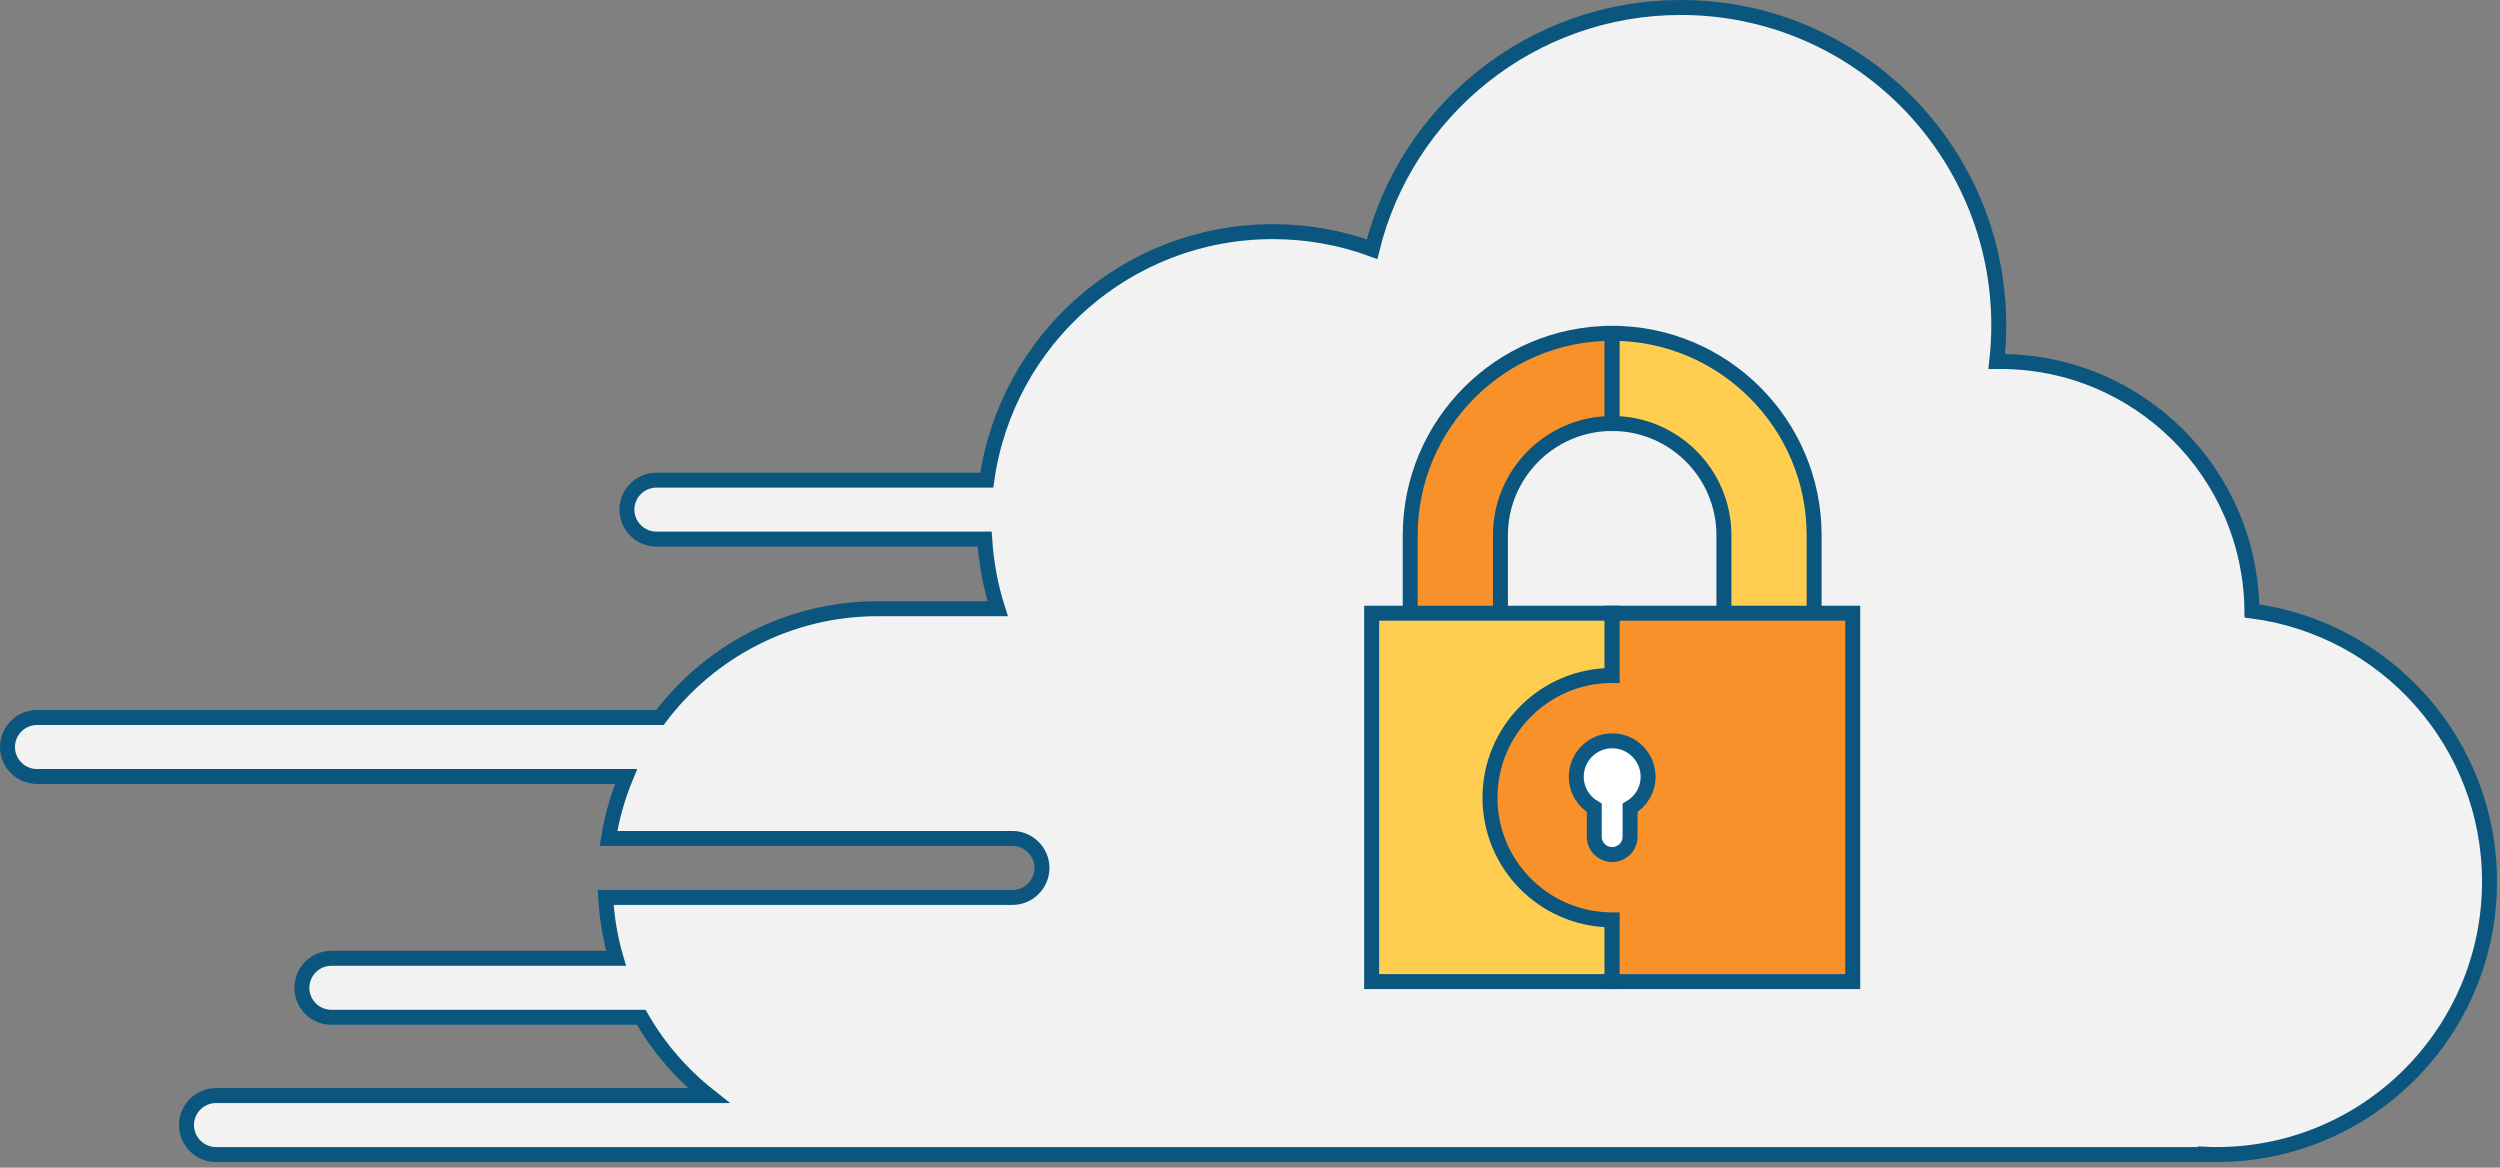 <?xml version="1.0" encoding="UTF-8" standalone="no"?>
<svg width="334px" height="156px" viewBox="0 0 334 156" version="1.1" xmlns="http://www.w3.org/2000/svg" xmlns:xlink="http://www.w3.org/1999/xlink">
    <rect x="0" y="0" width="334" height="156" fill="#808080" stroke="none"/>
    <!-- Generator: Sketch 50.2 (55047) - http://www.bohemiancoding.com/sketch -->
    <title>Group</title>
    <desc>Created with Sketch.</desc>
    <defs>
        <polygon id="path-1" points="0 155.246 333.599 155.246 333.599 0 0 0"></polygon>
    </defs>
    <g id="Page-1" stroke="none" stroke-width="1" fill="none" fill-rule="evenodd">
        <g id="direct-connect" transform="translate(-268, -849)">
            <g id="Group" transform="translate(268, 849)">
                <path d="M4.938,95.863 L88.163,95.863 C94.816,87.033 105.388,81.322 117.296,81.322 L133.292,81.322 C132.344,78.364 131.759,75.246 131.552,72.024 L87.693,72.024 C85.527,72.024 83.755,70.252 83.755,68.086 C83.755,65.92 85.527,64.148 87.693,64.148 L131.837,64.148 C134.459,45.389 150.558,30.948 170.041,30.948 C174.704,30.948 179.175,31.775 183.311,33.289 C187.876,14.751 204.609,1 224.556,1 C248.017,1 267.036,20.02 267.036,43.478 C267.036,45.11 266.94,46.717 266.763,48.3 C266.918,48.298 267.075,48.295 267.233,48.295 C285.705,48.295 300.697,63.191 300.856,81.623 C318.763,83.939 332.598,99.245 332.598,117.781 C332.598,137.922 316.276,154.246 296.137,154.246 C295.638,154.246 295.143,154.234 294.649,154.208 L294.649,154.246 L153.441,154.246 L117.296,154.246 L28.852,154.246 C26.686,154.246 24.914,152.474 24.914,150.308 C24.914,148.142 26.686,146.369 28.852,146.369 L94.677,146.369 C91.049,143.494 87.983,139.945 85.666,135.907 L44.268,135.907 C42.102,135.907 40.33,134.135 40.33,131.969 C40.33,129.803 42.102,128.031 44.268,128.031 L82.307,128.031 C81.546,125.428 81.077,122.703 80.914,119.895 L135.267,119.895 C137.433,119.895 139.206,118.123 139.206,115.957 C139.206,113.791 137.433,112.019 135.267,112.019 L81.297,112.019 C81.756,109.133 82.549,106.358 83.643,103.739 L4.938,103.739 C2.772,103.739 1,101.967 1,99.801 C1,97.635 2.772,95.863 4.938,95.863" id="Fill-1" fill="#F2F2F2"></path>
                <path d="M4.938,95.863 L88.163,95.863 C94.816,87.033 105.388,81.322 117.296,81.322 L133.292,81.322 C132.344,78.364 131.759,75.246 131.552,72.024 L87.693,72.024 C85.527,72.024 83.755,70.252 83.755,68.086 C83.755,65.92 85.527,64.148 87.693,64.148 L131.837,64.148 C134.459,45.389 150.558,30.948 170.041,30.948 C174.704,30.948 179.175,31.775 183.311,33.289 C187.876,14.751 204.609,1 224.556,1 C248.017,1 267.036,20.02 267.036,43.478 C267.036,45.11 266.94,46.717 266.763,48.3 C266.918,48.298 267.075,48.295 267.233,48.295 C285.705,48.295 300.697,63.191 300.856,81.623 C318.763,83.939 332.598,99.245 332.598,117.781 C332.598,137.922 316.276,154.246 296.137,154.246 C295.638,154.246 295.143,154.234 294.649,154.208 L294.649,154.246 L153.441,154.246 L117.296,154.246 L28.852,154.246 C26.686,154.246 24.914,152.474 24.914,150.308 C24.914,148.142 26.686,146.369 28.852,146.369 L94.677,146.369 C91.049,143.494 87.983,139.945 85.666,135.907 L44.268,135.907 C42.102,135.907 40.33,134.135 40.33,131.969 C40.33,129.803 42.102,128.031 44.268,128.031 L82.307,128.031 C81.546,125.428 81.077,122.703 80.914,119.895 L135.267,119.895 C137.433,119.895 139.206,118.123 139.206,115.957 C139.206,113.791 137.433,112.019 135.267,112.019 L81.297,112.019 C81.756,109.133 82.549,106.358 83.643,103.739 L4.938,103.739 C2.772,103.739 1,101.967 1,99.801 C1,97.635 2.772,95.863 4.938,95.863 Z" id="Stroke-3" stroke="#0B567F" stroke-width="2" stroke-linecap="round"></path>
                <path d="M188.406,71.507 L188.406,89.986 L194.669,89.986 L200.458,89.986 L200.458,71.507 C200.458,63.273 207.155,56.577 215.385,56.577 L215.385,50.882 L215.385,44.529 C200.506,44.529 188.406,56.635 188.406,71.507" id="Fill-5" fill="#F9912B"></path>
                <path d="M188.406,71.507 L188.406,89.986 L194.669,89.986 L200.458,89.986 L200.458,71.507 C200.458,63.273 207.155,56.577 215.385,56.577 L215.385,50.882 L215.385,44.529 C200.506,44.529 188.406,56.635 188.406,71.507 Z" id="Stroke-7" stroke="#0B567F" stroke-width="2" stroke-linecap="round"></path>
                <path d="M215.386,44.528 L215.386,50.882 L215.386,56.577 C223.626,56.577 230.316,63.274 230.316,71.507 L230.316,89.986 L236.106,89.986 L242.369,89.986 L242.369,71.507 C242.369,56.634 230.266,44.528 215.386,44.528" id="Fill-9" fill="#FFCD50"></path>
                <path d="M215.386,44.528 L215.386,50.882 L215.386,56.577 C223.626,56.577 230.316,63.274 230.316,71.507 L230.316,89.986 L236.106,89.986 L242.369,89.986 L242.369,71.507 C242.369,56.634 230.266,44.528 215.386,44.528 Z" id="Stroke-11" stroke="#0B567F" stroke-width="2"></path>
                <mask id="mask-2" fill="white">
                    <use xlink:href="#path-1"></use>
                </mask>
                <g id="Clip-14"></g>
                <polygon id="Fill-13" fill="#FFCD50" mask="url(#mask-2)" points="183.25 131.14 215.386 131.14 215.386 81.925 183.25 81.925"></polygon>
                <polygon id="Stroke-15" stroke="#0B567F" stroke-width="2" mask="url(#mask-2)" points="183.25 131.14 215.386 131.14 215.386 81.925 183.25 81.925"></polygon>
                <path d="M215.386,81.925 L215.386,90.246 L215.381,90.246 C206.37,90.246 199.062,97.555 199.062,106.573 C199.062,115.442 206.139,122.656 214.958,122.888 C215.103,122.888 215.24,122.895 215.381,122.895 L215.386,122.895 L215.386,131.141 L247.525,131.141 L247.525,81.925 L215.386,81.925 Z" id="Fill-16" fill="#F9912B" mask="url(#mask-2)"></path>
                <path d="M215.386,81.925 L215.386,90.246 L215.381,90.246 C206.37,90.246 199.062,97.555 199.062,106.573 C199.062,115.442 206.139,122.656 214.958,122.888 C215.103,122.888 215.24,122.895 215.381,122.895 L215.386,122.895 L215.386,131.141 L247.525,131.141 L247.525,81.925 L215.386,81.925 Z" id="Stroke-17" stroke="#0B567F" stroke-width="2" stroke-linecap="round" mask="url(#mask-2)"></path>
                <path d="M220.187,103.77 C220.187,101.123 218.04,98.972 215.385,98.972 C212.735,98.972 210.59,101.123 210.59,103.77 C210.59,105.549 211.559,107.093 212.995,107.925 L212.995,111.78 C212.995,113.096 214.065,114.17 215.385,114.17 C216.708,114.17 217.779,113.096 217.779,111.78 L217.779,107.925 C219.214,107.093 220.187,105.549 220.187,103.77" id="Fill-18" fill="#FFFFFF" mask="url(#mask-2)"></path>
                <path d="M220.187,103.77 C220.187,101.123 218.04,98.972 215.385,98.972 C212.735,98.972 210.59,101.123 210.59,103.77 C210.59,105.549 211.559,107.093 212.995,107.925 L212.995,111.78 C212.995,113.096 214.065,114.17 215.385,114.17 C216.708,114.17 217.779,113.096 217.779,111.78 L217.779,107.925 C219.214,107.093 220.187,105.549 220.187,103.77 Z" id="Stroke-19" stroke="#0D5984" stroke-width="2" mask="url(#mask-2)"></path>
            </g>
        </g>
    </g>
</svg>